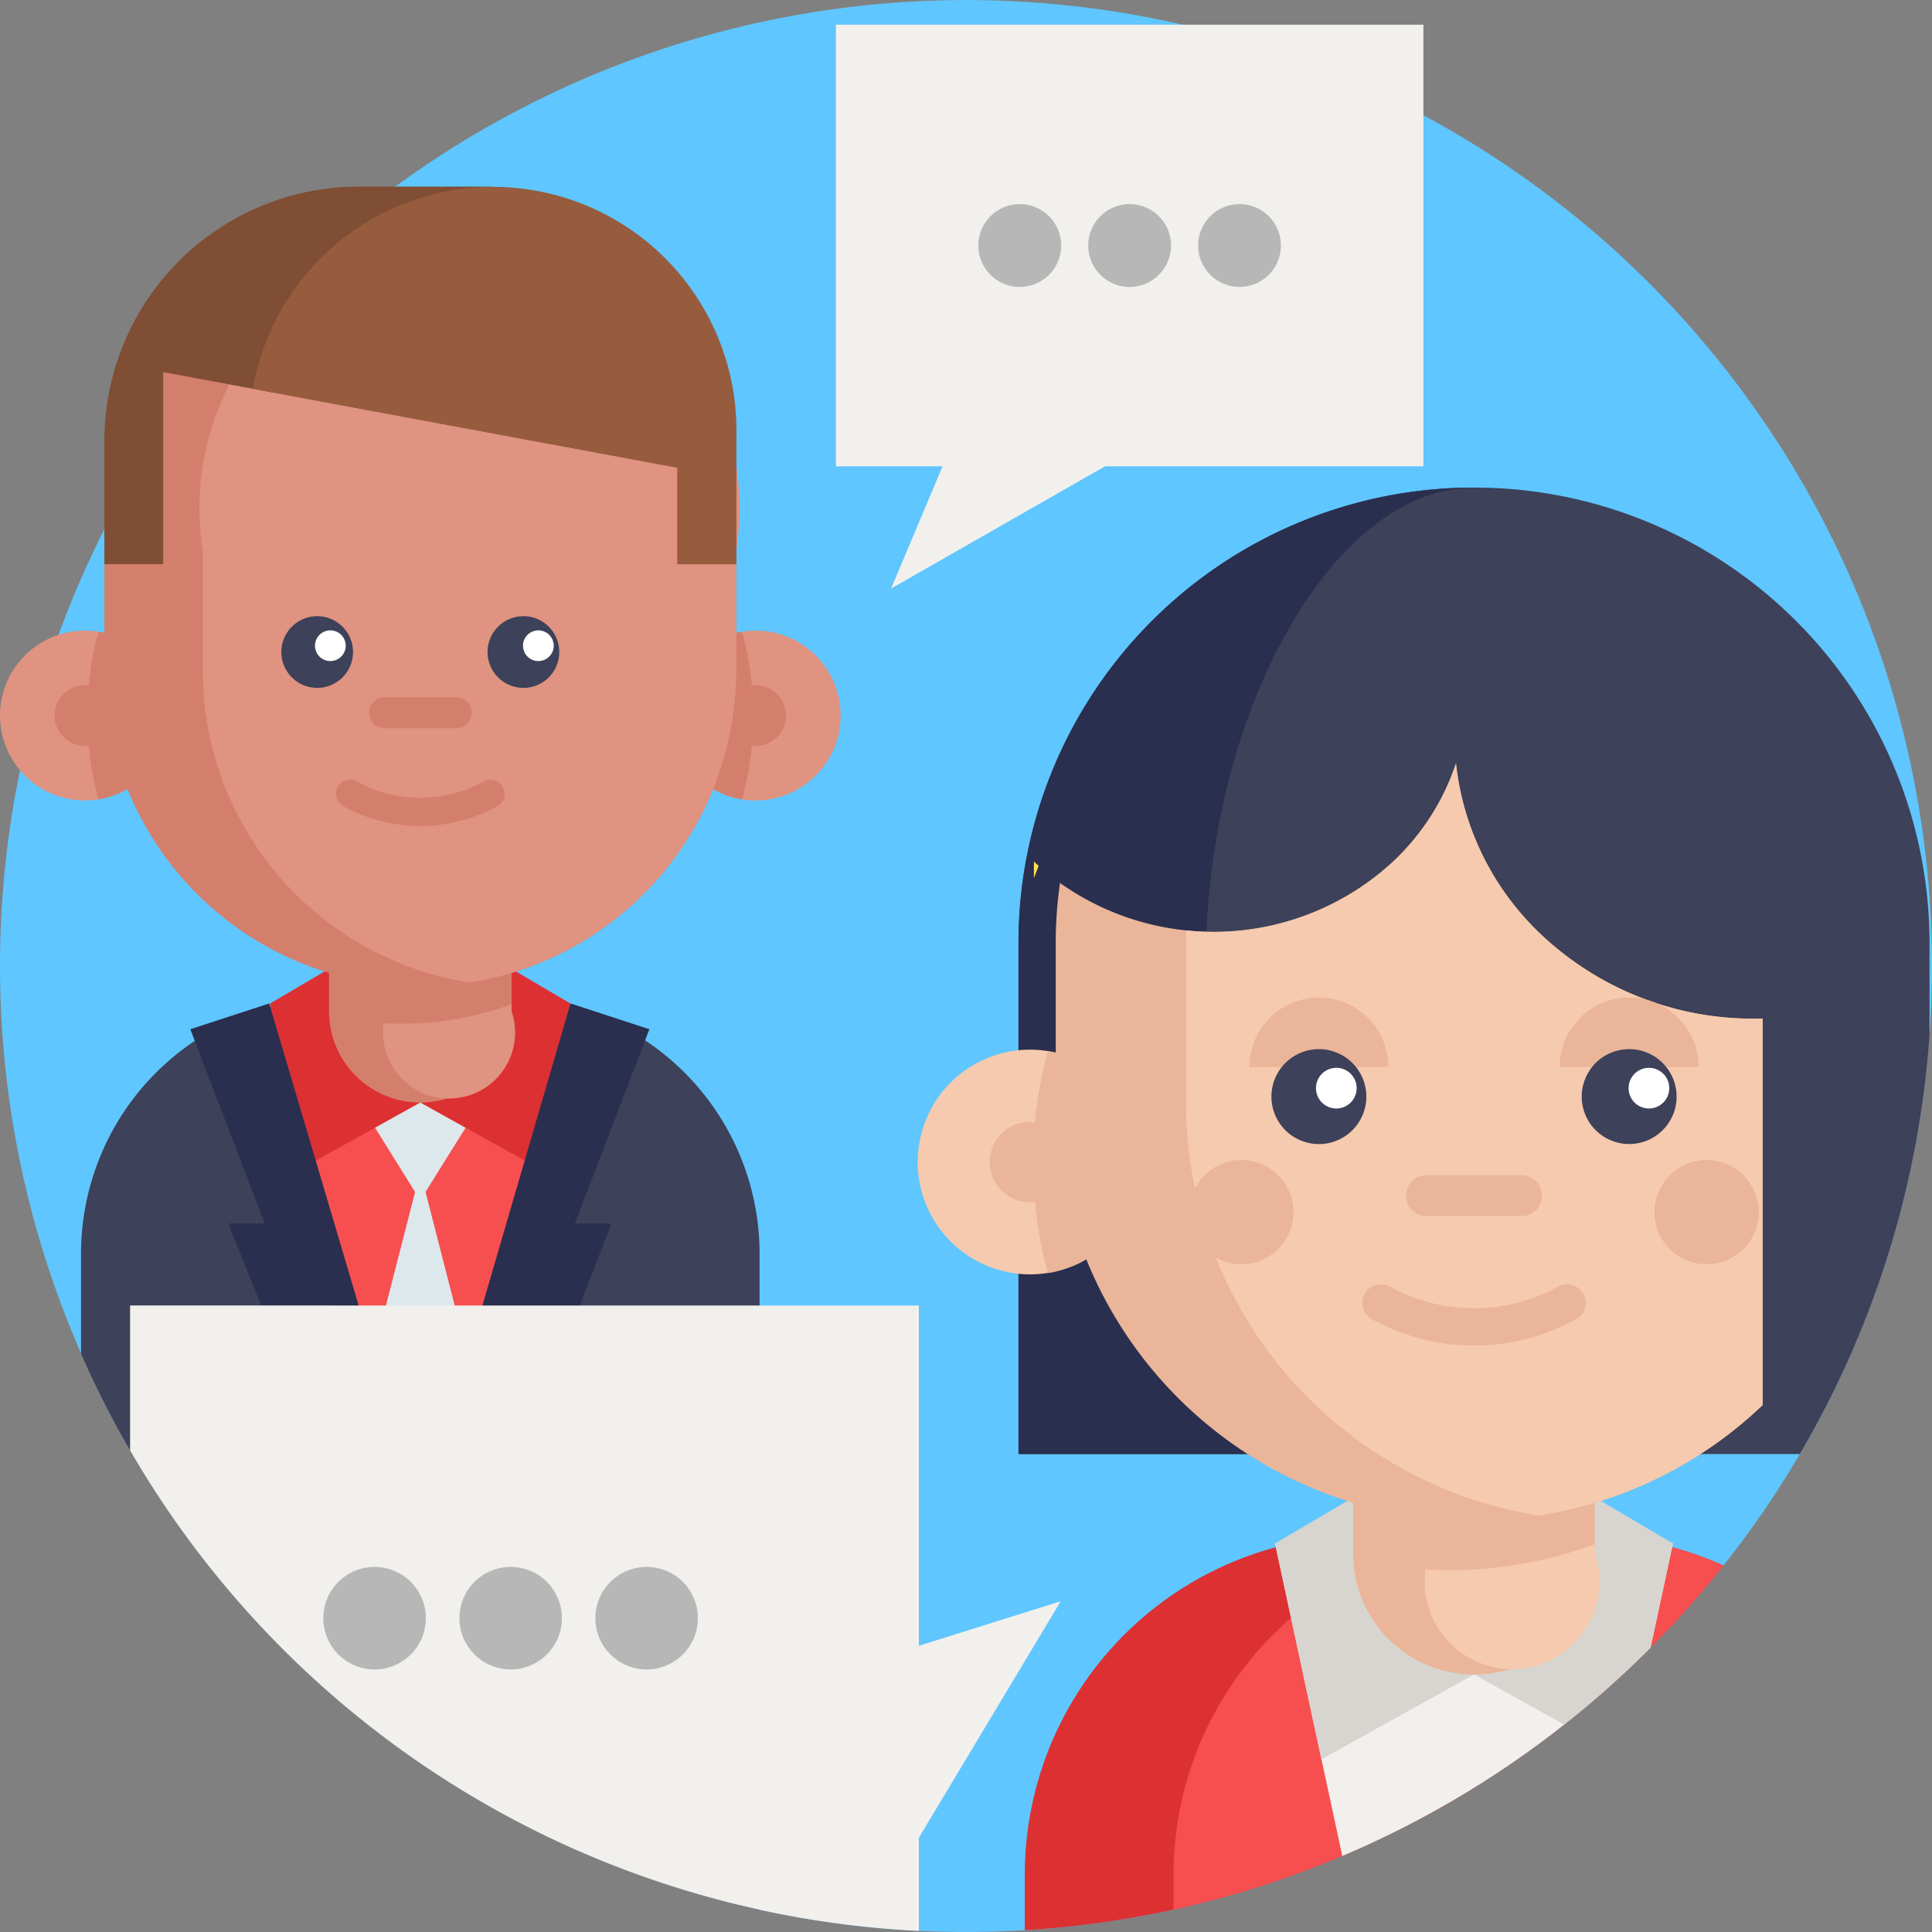 <svg xmlns="http://www.w3.org/2000/svg" width="179.969" height="179.967" viewBox="0 0 179.969 179.967">
  <rect x="0" y="0" width="179.969" height="179.967" fill="#808080" stroke="none"/>
  <g id="Grupo_9198" data-name="Grupo 9198" transform="translate(-909.557 -5950.016)">
    <path id="Trazado_3100" data-name="Trazado 3100" d="M1089.526,6040q0,3.273-.232,6.482a89.636,89.636,0,0,1-19.194,49.366,90.23,90.23,0,0,1-35.512,27.055,89.232,89.232,0,0,1-15.713,5,90.142,90.142,0,0,1-13.857,1.917q-2.717.166-5.477.164-2.208,0-4.392-.1A89.985,89.985,0,1,1,1089.526,6040Zm0,0" fill="#5fc6ff"/>
    <path id="Trazado_3101" data-name="Trazado 3101" d="M980.312,6066.8v61.123a90.146,90.146,0,0,1-63.206-51.795V6066.8a23.84,23.84,0,0,1,17.662-23.029c.371-.1.745-.195,1.128-.276a23.352,23.352,0,0,1,3.1-.456c.643-.051,1.294-.079,1.951-.079h15.525a23.863,23.863,0,0,1,5.057.535c.1.018.187.041.279.063.276.062.548.128.82.2l.022.007a23.855,23.855,0,0,1,17.663,23.033Zm0,0" fill="#3d4159"/>
    <path id="Trazado_3102" data-name="Trazado 3102" d="M962.706,6043.5l-.057.272-7.606,35.361c-.392.035-.788.065-1.183.093-.556.035-1.117.07-1.679.094q-1.727.081-3.469.081-1.789,0-3.555-.085-.8-.034-1.6-.093c-.4-.028-.793-.055-1.189-.09l-7.6-35.358-.058-.275Zm0,0" fill="#f74f4f"/>
    <path id="Trazado_3103" data-name="Trazado 3103" d="M955.109,6051.563l-6.4,10.264-6.4-10.264" fill="#dde8ed"/>
    <path id="Trazado_3104" data-name="Trazado 3104" d="M953.86,6079.222c-.556.035-3.986,18.173-5.149,18.173-1.193,0-4.619-18.136-5.152-18.176l5.152-20.063Zm0,0" fill="#dde8ed"/>
    <path id="Trazado_3105" data-name="Trazado 3105" d="M948.707,6052.72l-10.732,5.964L934.71,6043.5l6.669-3.927" fill="#dd3033"/>
    <path id="Trazado_3106" data-name="Trazado 3106" d="M948.707,6052.72l10.733,5.964L962.7,6043.5l-6.669-3.927" fill="#dd3033"/>
    <path id="Trazado_3107" data-name="Trazado 3107" d="M963.111,6063.99h3.4l-14.606,37.8-2.875,7.444-3.189-7.922,2.934-10.074,13.848-47.482.081-.265,7.342,2.4Zm0,0" fill="#2a2f4f"/>
    <path id="Trazado_3108" data-name="Trazado 3108" d="M951.909,6101.795l-2.875,7.444-3.189-7.922L930.82,6063.99h3.408l-6.941-18.1,7.345-2.4.078.265,14.069,47.482Zm0,0" fill="#2a2f4f"/>
    <path id="Trazado_3109" data-name="Trazado 3109" d="M957.214,6033.778v10.437a8.505,8.505,0,1,1-17.01,0v-10.437Zm0,0" fill="#d47f6c"/>
    <path id="Trazado_3110" data-name="Trazado 3110" d="M957.214,6043.555v.66a6.15,6.15,0,1,1-11.911,1.109c.568.034,1.14.052,1.713.052a29.454,29.454,0,0,0,10.2-1.821Zm0,0" fill="#e09380"/>
    <path id="Trazado_3111" data-name="Trazado 3111" d="M925.376,6016.671a7.909,7.909,0,1,1-7.909-7.91,8.014,8.014,0,0,1,1.267.1,7.911,7.911,0,0,1,6.642,7.809Zm0,0" fill="#e09380"/>
    <path id="Trazado_3112" data-name="Trazado 3112" d="M925.376,6016.671a7.908,7.908,0,0,1-6.642,7.808,29.561,29.561,0,0,1,0-15.617,7.911,7.911,0,0,1,6.642,7.809Zm0,0" fill="#d47f6c"/>
    <path id="Trazado_3113" data-name="Trazado 3113" d="M920.294,6016.671a2.827,2.827,0,1,1-2.827-2.827,2.827,2.827,0,0,1,2.827,2.827Zm0,0" fill="#d47f6c"/>
    <path id="Trazado_3114" data-name="Trazado 3114" d="M972.04,6016.671a7.91,7.91,0,1,0,7.911-7.91,8.017,8.017,0,0,0-1.268.1,7.913,7.913,0,0,0-6.643,7.809Zm0,0" fill="#e09380"/>
    <path id="Trazado_3115" data-name="Trazado 3115" d="M972.04,6016.671a7.91,7.91,0,0,0,6.643,7.808,29.587,29.587,0,0,0,0-15.617,7.913,7.913,0,0,0-6.643,7.809Zm0,0" fill="#d47f6c"/>
    <path id="Trazado_3116" data-name="Trazado 3116" d="M978.138,6001.261v11.207a29.43,29.43,0,0,1-24.707,29.048c-.046.007-.1.015-.144.024a28.922,28.922,0,0,1-4.579.355,29.429,29.429,0,0,1-29.429-29.427v-11.207a29.414,29.414,0,0,1,29.429-29.431h0a29.4,29.4,0,0,1,29.428,29.431Zm0,0" fill="#d47f6c"/>
    <path id="Trazado_3117" data-name="Trazado 3117" d="M982.776,6016.671a2.826,2.826,0,1,1-2.825-2.827,2.826,2.826,0,0,1,2.825,2.827Zm0,0" fill="#d47f6c"/>
    <path id="Trazado_3118" data-name="Trazado 3118" d="M978.138,6001.261v11.207a29.43,29.43,0,0,1-24.707,29.048c-.046.007-.1.015-.144.024a29.433,29.433,0,0,1-24.843-29.072v-11.207a25.155,25.155,0,1,1,49.694,0Zm0,0" fill="#e09380"/>
    <path id="Trazado_3119" data-name="Trazado 3119" d="M942.442,6010.753a3.339,3.339,0,1,1-3.34-3.338,3.34,3.34,0,0,1,3.34,3.338Zm0,0" fill="#3d4159"/>
    <path id="Trazado_3120" data-name="Trazado 3120" d="M961.653,6010.753a3.339,3.339,0,1,1-3.338-3.338,3.338,3.338,0,0,1,3.338,3.338Zm0,0" fill="#3d4159"/>
    <path id="Trazado_3121" data-name="Trazado 3121" d="M941.76,6010.164a1.431,1.431,0,1,1-1.43-1.429,1.429,1.429,0,0,1,1.43,1.429Zm0,0" fill="#fff"/>
    <path id="Trazado_3122" data-name="Trazado 3122" d="M961.137,6010.164a1.431,1.431,0,1,1-1.431-1.429,1.431,1.431,0,0,1,1.431,1.429Zm0,0" fill="#fff"/>
    <path id="Trazado_3123" data-name="Trazado 3123" d="M952.047,6017.85H945.37a1.44,1.44,0,0,1,0-2.881h6.677a1.44,1.44,0,1,1,0,2.881Zm0,0" fill="#d47f6c"/>
    <path id="Trazado_3124" data-name="Trazado 3124" d="M948.708,6026.962a14.879,14.879,0,0,1-7.174-1.852,1.31,1.31,0,0,1,1.262-2.3,12.213,12.213,0,0,0,11.827,0,1.31,1.31,0,0,1,1.261,2.3,14.883,14.883,0,0,1-7.176,1.852Zm0,0" fill="#d47f6c"/>
    <path id="Trazado_3125" data-name="Trazado 3125" d="M978.138,5991.091v11.479h-5.477v-8.99l-39.538-7.347-8.367-1.556v17.893h-5.477v-11.479A23.692,23.692,0,0,1,942.97,5967.4h11.476c.312,0,.623,0,.935.021a23.687,23.687,0,0,1,22.757,23.673Zm0,0" fill="#804e34"/>
    <path id="Trazado_3126" data-name="Trazado 3126" d="M978.138,5991.091v11.479h-5.477v-8.99l-39.538-7.347a22.685,22.685,0,0,1,45.015,4.858Zm0,0" fill="#975c3e"/>
    <path id="Trazado_3127" data-name="Trazado 3127" d="M1070.1,6095.848a90.281,90.281,0,0,1-35.512,27.055,89.232,89.232,0,0,1-15.713,5,90.142,90.142,0,0,1-13.857,1.917v-5.182a31.579,31.579,0,0,1,23.385-30.493c.492-.128.987-.253,1.491-.36a31.534,31.534,0,0,1,4.11-.6c.848-.07,1.708-.1,2.582-.1h20.553a31.644,31.644,0,0,1,6.7.708c.12.026.249.052.366.081.364.081.728.173,1.085.272a.058.058,0,0,1,.029,0,31.117,31.117,0,0,1,4.785,1.707Zm0,0" fill="#dd3033"/>
    <path id="Trazado_3128" data-name="Trazado 3128" d="M1070.1,6095.848a89.976,89.976,0,0,1-51.225,32.054v-3.265a31.579,31.579,0,0,1,23.385-30.493c.493-.128.988-.253,1.491-.36a31.579,31.579,0,0,1,4.111-.6c.851-.07,1.711-.1,2.581-.1h6.7a31.644,31.644,0,0,1,6.7.708c.12.026.249.052.366.081.364.081.728.173,1.085.272a.058.058,0,0,1,.029,0,31.117,31.117,0,0,1,4.785,1.707Zm0,0" fill="#f74f4f"/>
    <path id="Trazado_3129" data-name="Trazado 3129" d="M1065.4,6093.784l-.081.357-2.009,9.351a90.108,90.108,0,0,1-28.718,19.411l-6.185-28.759-.077-.36Zm0,0" fill="#f2f0ec"/>
    <path id="Trazado_3130" data-name="Trazado 3130" d="M1046.859,6106l-14.211,7.9-4.322-20.107,8.83-5.2" fill="#d8d5d0"/>
    <path id="Trazado_3131" data-name="Trazado 3131" d="M1065.392,6093.788l-2.086,9.7a90.552,90.552,0,0,1-8.047,7.172l-8.4-4.668,9.7-17.409Zm0,0" fill="#d8d5d0"/>
    <path id="Trazado_3132" data-name="Trazado 3132" d="M1089.294,6037.862v8.62a89.385,89.385,0,0,1-12.083,38.983h-72.78v-47.6a42.431,42.431,0,0,1,84.863,0Zm0,0" fill="#3d4159"/>
    <path id="Trazado_3133" data-name="Trazado 3133" d="M1021.886,6039.722c0,16.839,9.859,36.318,15.274,45.743h-32.729v-47.6a42.409,42.409,0,0,1,42.121-42.429c-13.045.326-24.666,21.254-24.666,44.287Zm0,0" fill="#2a2f4f"/>
    <path id="Trazado_3134" data-name="Trazado 3134" d="M1058.124,6080.916v13.82a11.261,11.261,0,0,1-22.522,0v-13.82Zm0,0" fill="#eab599"/>
    <path id="Trazado_3135" data-name="Trazado 3135" d="M1058.124,6093.861v.875a8.142,8.142,0,1,1-15.769,1.466q1.128.07,2.268.07a38.959,38.959,0,0,0,13.5-2.411Zm0,0" fill="#f6caae"/>
    <path id="Trazado_3136" data-name="Trazado 3136" d="M1015.971,6058.266a10.465,10.465,0,1,1-8.794-10.338,10.472,10.472,0,0,1,8.794,10.338Zm0,0" fill="#f6caae"/>
    <path id="Trazado_3137" data-name="Trazado 3137" d="M1015.971,6058.266a10.472,10.472,0,0,1-8.794,10.338,39.138,39.138,0,0,1,0-20.676,10.472,10.472,0,0,1,8.794,10.338Zm0,0" fill="#eab599"/>
    <path id="Trazado_3138" data-name="Trazado 3138" d="M1009.242,6058.266a3.743,3.743,0,1,1-3.743-3.743,3.743,3.743,0,0,1,3.743,3.743Zm0,0" fill="#eab599"/>
    <path id="Trazado_3139" data-name="Trazado 3139" d="M1073.754,6044.894v36a38.824,38.824,0,0,1-20.639,10.267l-.191.032a38.3,38.3,0,0,1-6.063.472A38.963,38.963,0,0,1,1007.9,6052.7v-14.837a39.24,39.24,0,0,1,.4-5.595,24.692,24.692,0,0,0,31.031-2,22.08,22.08,0,0,0,5.855-9.148,25.722,25.722,0,0,0,8.043,16.051,28.752,28.752,0,0,0,20.528,7.719Zm0,0" fill="#eab599"/>
    <path id="Trazado_3140" data-name="Trazado 3140" d="M1073.754,6044.894v36a38.824,38.824,0,0,1-20.639,10.267l-.191.032a38.968,38.968,0,0,1-32.891-38.491v-14.837c0-.4.006-.787.02-1.18a24.411,24.411,0,0,0,19.275-6.412,22.049,22.049,0,0,0,5.855-9.148,25.722,25.722,0,0,0,8.043,16.051,28.752,28.752,0,0,0,20.528,7.719Zm0,0" fill="#f6caae"/>
    <path id="Trazado_3141" data-name="Trazado 3141" d="M1005.867,6031.826l.439-1.158c-.147-.132-.3-.26-.439-.394Zm0,0" fill="#ffe152"/>
    <path id="Trazado_3142" data-name="Trazado 3142" d="M1067.787,6049.411a6.471,6.471,0,1,0-12.942,0" fill="#eab599"/>
    <path id="Trazado_3143" data-name="Trazado 3143" d="M1038.883,6049.411a6.471,6.471,0,1,0-12.942,0" fill="#eab599"/>
    <path id="Trazado_3144" data-name="Trazado 3144" d="M1036.834,6052.165a4.421,4.421,0,1,1-4.422-4.419,4.421,4.421,0,0,1,4.422,4.419Zm0,0" fill="#3d4159"/>
    <path id="Trazado_3145" data-name="Trazado 3145" d="M1065.736,6052.165a4.419,4.419,0,1,1-4.42-4.419,4.42,4.42,0,0,1,4.42,4.419Zm0,0" fill="#3d4159"/>
    <path id="Trazado_3146" data-name="Trazado 3146" d="M1051.285,6063.294h-8.84a1.906,1.906,0,1,1,0-3.813h8.84a1.906,1.906,0,1,1,0,3.813Zm0,0" fill="#eab599"/>
    <path id="Trazado_3147" data-name="Trazado 3147" d="M1046.865,6075.358a19.677,19.677,0,0,1-9.5-2.453,1.733,1.733,0,1,1,1.669-3.038,16.177,16.177,0,0,0,15.66,0,1.733,1.733,0,1,1,1.67,3.038,19.68,19.68,0,0,1-9.5,2.453Zm0,0" fill="#eab599"/>
    <path id="Trazado_3148" data-name="Trazado 3148" d="M1035.931,6051.386a1.894,1.894,0,1,1-1.893-1.9,1.892,1.892,0,0,1,1.893,1.9Zm0,0" fill="#fff"/>
    <path id="Trazado_3149" data-name="Trazado 3149" d="M1065.052,6051.386a1.894,1.894,0,1,1-1.894-1.9,1.893,1.893,0,0,1,1.894,1.9Zm0,0" fill="#fff"/>
    <path id="Trazado_3150" data-name="Trazado 3150" d="M1073.383,6062.932a4.853,4.853,0,1,1-4.852-4.854,4.853,4.853,0,0,1,4.852,4.854Zm0,0" fill="#eab599"/>
    <path id="Trazado_3151" data-name="Trazado 3151" d="M1030.049,6062.932a4.853,4.853,0,1,1-4.854-4.854,4.853,4.853,0,0,1,4.854,4.854Zm0,0" fill="#eab599"/>
    <path id="Trazado_3152" data-name="Trazado 3152" d="M995.149,6071.626v58.252a89.958,89.958,0,0,1-73.475-44.754v-13.5Zm0,0" fill="#f2f0ec"/>
    <path id="Trazado_3153" data-name="Trazado 3153" d="M995.149,6121.207l13.221-22.036-19.282,6.059" fill="#f2f0ec"/>
    <rect id="Rectángulo_3505" data-name="Rectángulo 3505" width="54.726" height="41.135" transform="translate(987.422 5952.318)" fill="#f2f0ec"/>
    <path id="Trazado_3154" data-name="Trazado 3154" d="M998.44,5990.884l-5.877,13.957,25.711-14.692Zm0,0" fill="#f2f0ec"/>
    <path id="Trazado_3155" data-name="Trazado 3155" d="M1008.406,5972.887a3.857,3.857,0,1,1-3.856-3.857,3.855,3.855,0,0,1,3.856,3.857Zm0,0" fill="#b7b7b7"/>
    <path id="Trazado_3156" data-name="Trazado 3156" d="M1018.641,5972.887a3.857,3.857,0,1,1-3.858-3.857,3.856,3.856,0,0,1,3.858,3.857Zm0,0" fill="#b7b7b7"/>
    <path id="Trazado_3157" data-name="Trazado 3157" d="M1028.875,5972.887a3.856,3.856,0,1,1-3.857-3.857,3.856,3.856,0,0,1,3.857,3.857Zm0,0" fill="#b7b7b7"/>
    <path id="Trazado_3158" data-name="Trazado 3158" d="M949.224,6100.751a4.775,4.775,0,1,1-4.774-4.774,4.774,4.774,0,0,1,4.774,4.774Zm0,0" fill="#b7b7b7"/>
    <path id="Trazado_3159" data-name="Trazado 3159" d="M961.9,6100.751a4.774,4.774,0,1,1-4.774-4.774,4.774,4.774,0,0,1,4.774,4.774Zm0,0" fill="#b7b7b7"/>
    <path id="Trazado_3160" data-name="Trazado 3160" d="M974.567,6100.751a4.775,4.775,0,1,1-4.774-4.774,4.775,4.775,0,0,1,4.774,4.774Zm0,0" fill="#b7b7b7"/>
  </g>
</svg>
